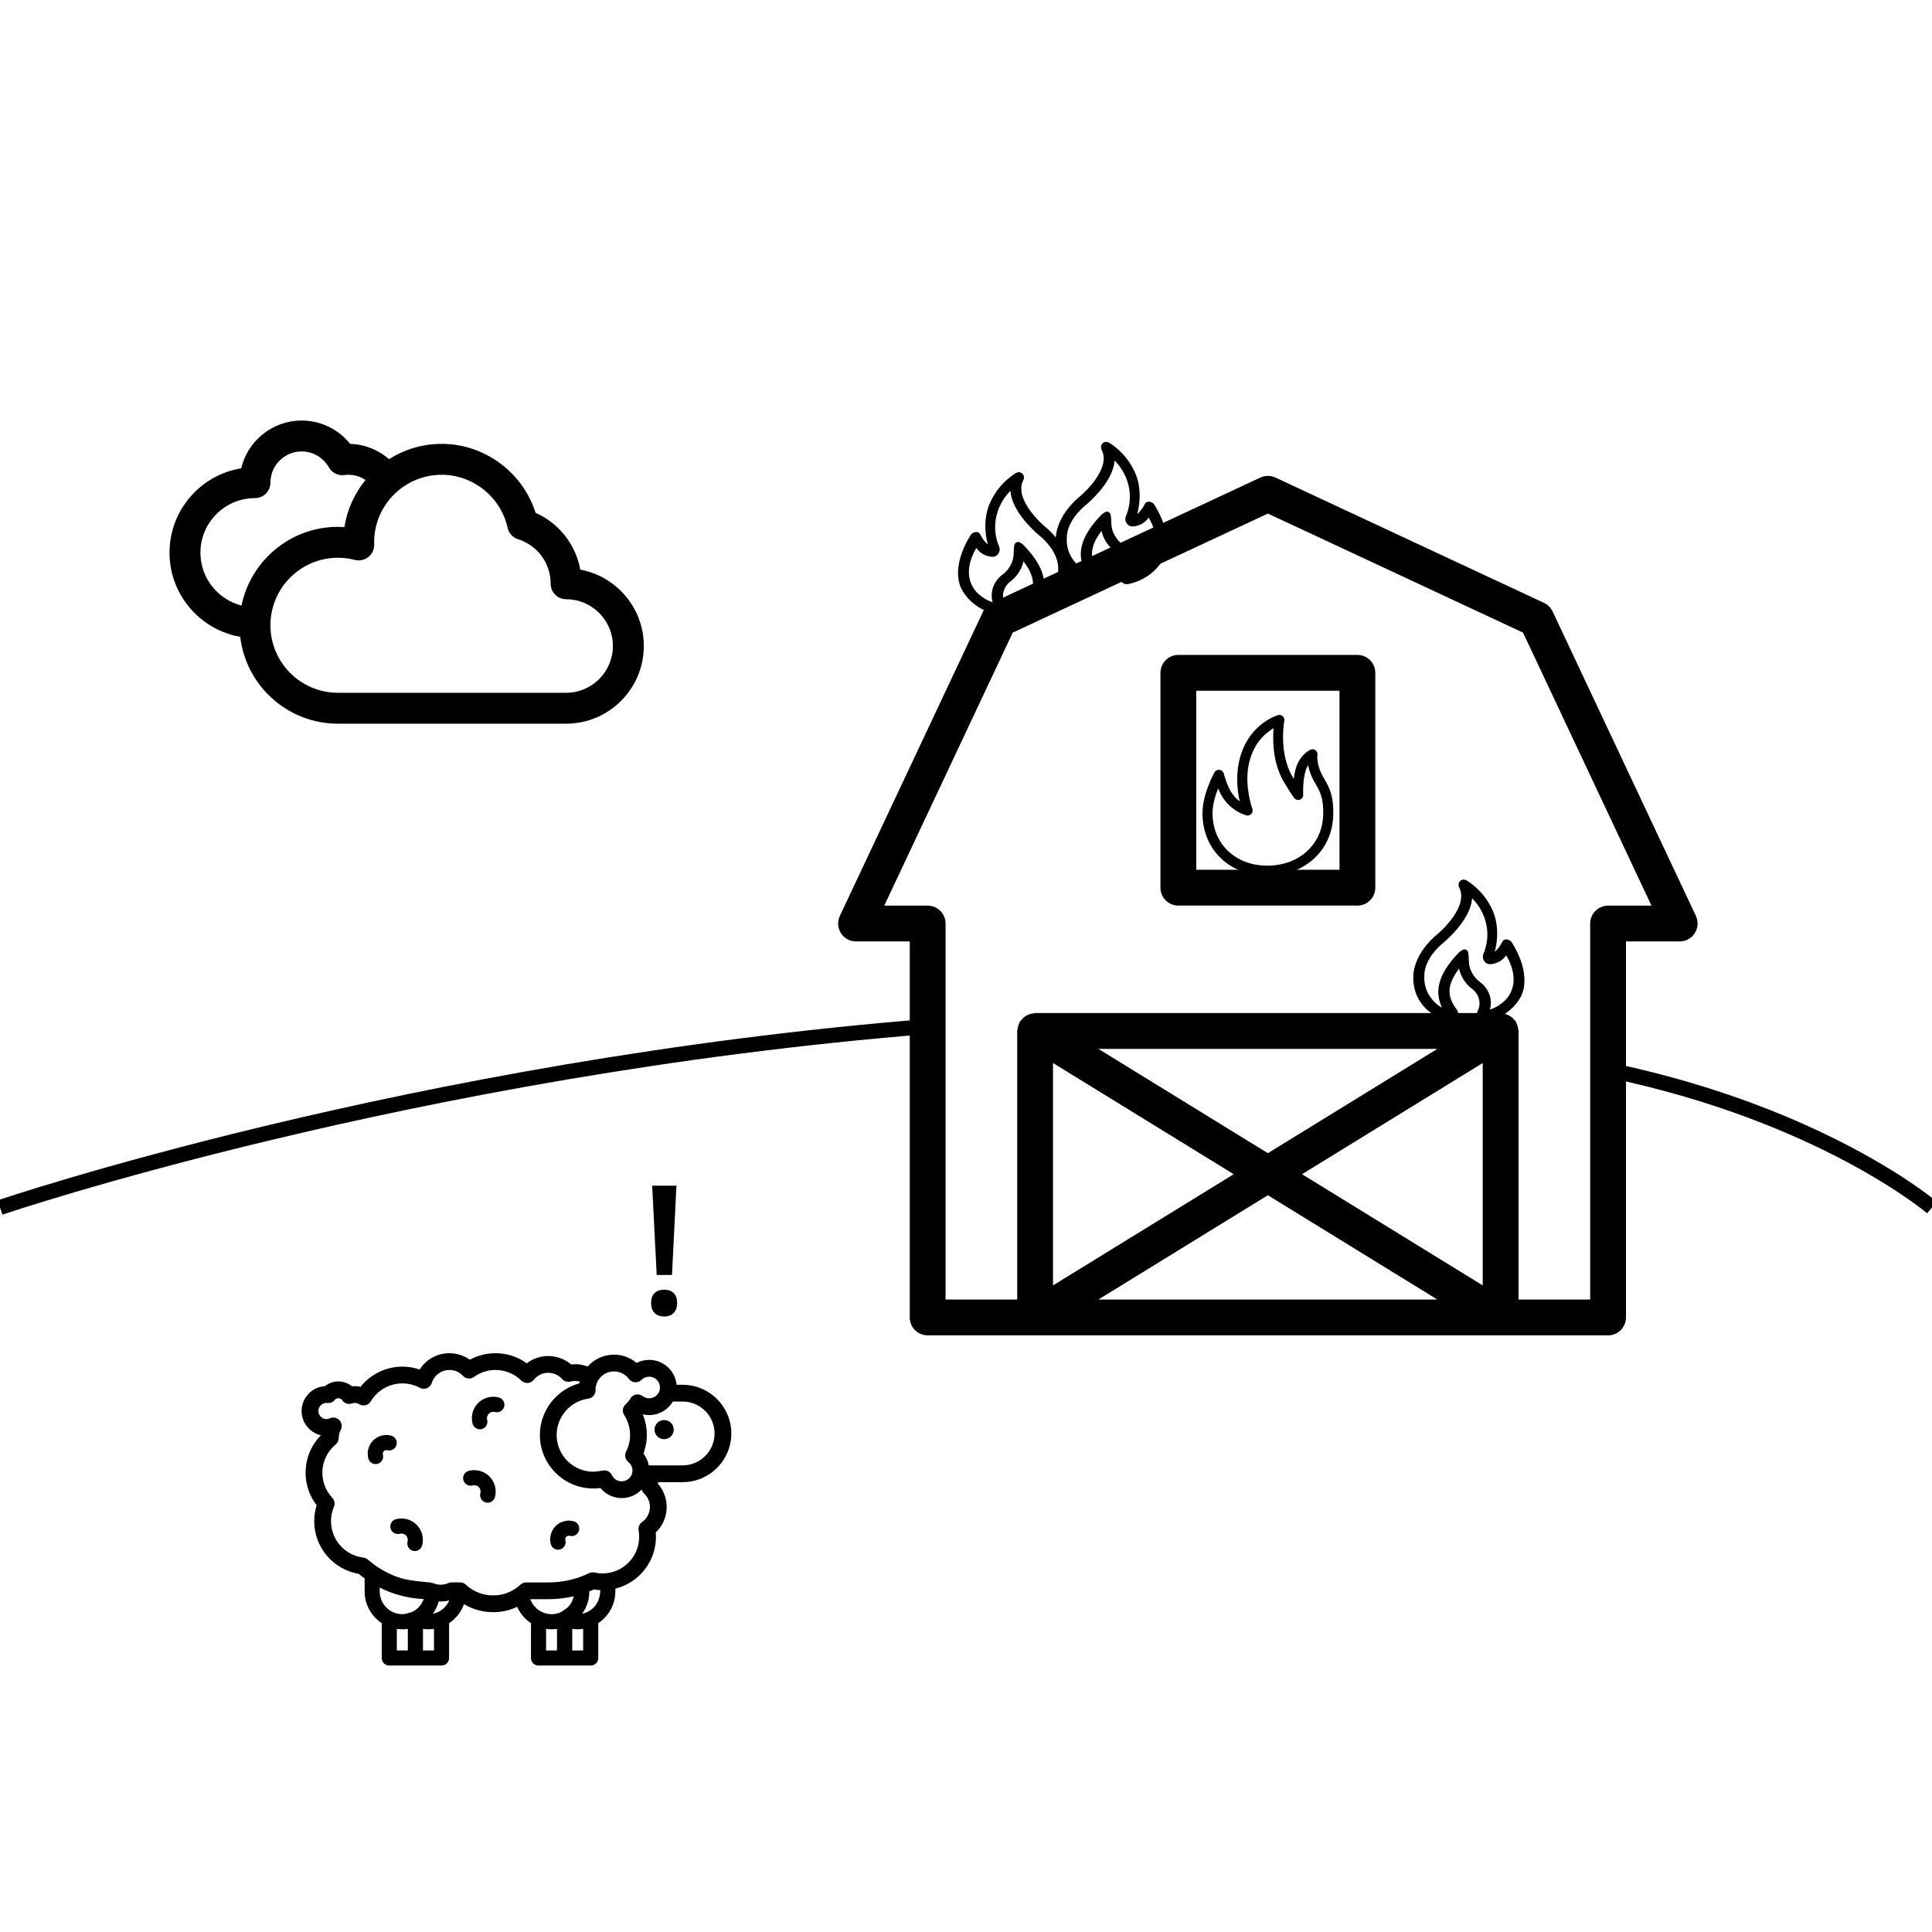 <?xml version="1.0" encoding="UTF-8" standalone="no" ?>
<!DOCTYPE svg PUBLIC "-//W3C//DTD SVG 1.1//EN" "http://www.w3.org/Graphics/SVG/1.1/DTD/svg11.dtd">
<svg xmlns="http://www.w3.org/2000/svg" xmlns:xlink="http://www.w3.org/1999/xlink" version="1.1" width="640" height="640" viewBox="0 0 640 640" xml:space="preserve">
<desc>Created with Fabric.js 5.3.0</desc>
<defs>
</defs>
<g transform="matrix(0.178 0 0 0.178 171.083 500)" id="0a8LOHSfORwGveIzoX5Hx"  >
<g style=""   >
		<g transform="matrix(1.562 0 0 1.562 0 0.001)" id="KgTHZuwHkxHq-8uhDdKYS"  >
<path style="stroke: none; stroke-width: 1; stroke-dasharray: none; stroke-linecap: butt; stroke-dashoffset: 0; stroke-linejoin: miter; stroke-miterlimit: 4; fill: rgb(0,0,0); fill-rule: nonzero; opacity: 1;"  transform=" translate(-256, -256)" d="M 454.001 107.548 L 446.819 107.548 C 445.194 90.92 431.144 77.888 414.104 77.888 C 408.828 77.888 403.737 79.134 399.166 81.463 C 391.681 75.213 382.115 71.649 372.214 71.649 C 359.745 71.649 348.534 77.12 340.831 85.775 C 336.108 83.988 331.071 83.045 325.914 83.045 C 324.322 83.045 322.729 83.142 321.148 83.316 C 313.587 76.892 303.935 73.285 293.904 73.285 C 284.501 73.285 275.575 76.372 268.317 81.962 C 257.528 74.141 244.593 69.916 231.031 69.916 C 220.231 69.916 209.82 72.592 200.493 77.705 C 193.43 72.689 184.905 69.916 176.152 69.916 C 161.441 69.916 148.247 77.412 140.686 89.361 C 134.067 87.097 127.08 85.927 120.05 85.927 C 100.616 85.927 82.211 94.962 70.208 109.965 C 66.893 109.185 63.427 108.968 60.025 109.369 C 55.497 105.664 49.777 103.573 43.798 103.573 C 37.883 103.573 32.25 105.599 27.744 109.228 C 12.284 110.202 0 123.093 0 138.8 C 0 152.872 9.858 164.679 23.03 167.691 C 11.352 179.553 4.766 195.499 4.766 212.333 C 4.766 226.448 9.392 240 17.917 251.093 C 16.021 257.192 15.057 263.529 15.057 270.007 C 15.057 301.227 37.654 327.702 68.105 332.826 C 70.38 334.711 72.72 336.52 75.103 338.242 L 75.103 353.917 C 75.103 369.115 82.935 383.317 95.469 391.539 L 95.469 433.093 C 95.469 438.054 99.499 442.084 104.46 442.084 L 166.738 442.084 C 171.699 442.084 175.729 438.054 175.729 433.093 L 175.729 391.54 C 183.994 386.113 190.212 378.097 193.495 368.899 C 203.905 375.149 215.854 378.508 228.203 378.508 C 238.245 378.508 247.951 376.331 256.845 372.16 C 260.344 379.992 266.064 386.773 273.311 391.54 L 273.311 433.094 C 273.311 438.055 277.341 442.085 282.302 442.085 L 344.46 442.085 C 349.432 442.085 353.462 438.055 353.462 433.094 L 353.462 391.54 C 365.985 383.318 373.817 369.116 373.817 353.918 L 373.817 350.43 C 401.885 343.508 422.196 318.192 422.196 288.575 C 422.196 286.896 422.12 285.195 421.99 283.494 C 430.212 275.629 434.989 264.656 434.989 253.119 C 434.989 243.001 431.262 233.165 424.655 225.56 C 424.622 224.899 424.568 224.228 424.525 223.567 L 454.001 223.567 C 485.979 223.567 512 197.547 512 165.558 C 512 133.568 485.98 107.548 454.001 107.548 z M 341.579 124.079 C 346.584 123.386 350.278 119.085 350.213 114.037 C 350.213 113.896 350.202 113.755 350.191 113.571 C 350.245 101.471 360.103 91.635 372.214 91.635 C 379.244 91.635 385.701 94.885 389.904 100.55 C 391.637 102.879 394.291 104.342 397.194 104.558 C 400.097 104.764 402.935 103.713 404.994 101.655 C 407.421 99.218 410.66 97.885 414.104 97.885 C 421.21 97.885 426.984 103.659 426.984 110.765 C 426.984 112.087 426.41 114.589 426.399 114.611 C 424.763 119.843 419.867 123.645 414.104 123.645 C 411.298 123.645 408.623 122.746 406.348 121.023 C 404.03 119.268 401.062 118.607 398.223 119.214 C 395.374 119.831 392.937 121.641 391.55 124.197 C 390.218 126.624 388.463 128.758 386.329 130.545 C 382.451 133.784 381.606 139.406 384.357 143.642 C 388.95 150.727 391.366 158.938 391.366 167.387 C 391.366 174.352 389.774 181.025 386.61 187.211 C 384.454 191.457 385.581 196.635 389.318 199.593 C 392.438 202.063 394.225 205.735 394.225 209.689 C 394.225 216.795 388.451 222.569 381.345 222.569 C 376.34 222.569 371.899 219.752 369.721 215.203 C 368.042 211.661 364.489 209.516 360.708 209.516 C 359.906 209.516 351.218 211.119 347.633 211.119 C 323.519 211.119 303.89 191.501 303.89 167.387 C 303.892 145.668 320.097 127.047 341.579 124.079 z M 126.581 424.092 L 113.463 424.092 L 113.463 398.364 C 115.63 398.689 117.818 398.862 120.049 398.862 C 122.259 398.862 124.436 398.689 126.581 398.375 L 126.581 424.092 z M 132.041 378.053 C 131.911 378.107 123.971 380.87 120.049 380.87 C 115.965 380.87 112.033 379.982 108.36 378.216 C 99.087 373.753 93.097 364.22 93.097 353.918 L 93.097 349.173 C 99.239 352.26 105.62 354.871 112.195 356.951 C 122.963 360.352 134.12 362.335 145.452 362.855 C 144.347 366.007 142.668 368.965 140.447 371.532 C 138.085 374.261 135.258 376.45 132.041 378.053 z M 157.747 424.092 L 144.618 424.092 L 144.618 398.375 C 146.763 398.689 148.951 398.862 151.161 398.862 C 153.382 398.862 155.581 398.689 157.747 398.364 L 157.747 424.092 z M 162.838 378.215 C 160.769 379.212 158.602 379.916 156.382 380.36 C 159.61 375.919 161.983 370.946 163.412 365.682 C 164.159 365.725 164.918 365.747 165.665 365.747 C 169.153 365.747 172.587 365.314 175.924 364.48 C 173.389 370.383 168.796 375.345 162.838 378.215 z M 304.314 424.092 L 291.293 424.092 L 291.293 398.364 C 293.47 398.689 295.669 398.862 297.89 398.862 C 300.067 398.862 302.201 398.689 304.314 398.396 L 304.314 424.092 z M 308.42 378.724 C 305.105 380.143 301.574 380.869 297.891 380.869 C 293.807 380.869 289.875 379.981 286.213 378.215 C 279.789 375.128 274.904 369.57 272.531 363.006 L 294.305 363.006 C 304.444 363.006 314.465 361.814 324.225 359.529 C 323.283 363.938 321.268 368.076 318.278 371.543 C 316.187 373.969 309.146 378.237 308.42 378.724 z M 335.469 424.092 L 322.47 424.092 L 322.47 398.397 C 324.572 398.689 326.716 398.863 328.883 398.863 C 331.115 398.863 333.303 398.69 335.469 398.365 L 335.469 424.092 z M 340.571 378.215 C 338.534 379.201 336.411 379.894 334.234 380.327 C 339.791 372.679 342.824 363.439 342.824 353.917 L 342.824 353.679 C 344.59 352.964 346.334 352.227 348.056 351.447 C 350.634 351.87 353.234 352.129 355.823 352.238 C 355.824 352.238 356.94 370.199 340.571 378.215 z M 405.633 271.133 C 402.47 273.365 400.867 277.221 401.538 281.034 C 401.982 283.558 402.21 286.104 402.21 288.574 C 402.21 310.749 385.636 329.424 363.634 332.013 C 358.759 332.598 353.809 332.349 348.934 331.266 C 346.735 330.768 344.428 331.039 342.402 332.024 C 338.589 333.876 334.602 335.523 330.551 336.931 C 318.927 340.972 306.73 343.019 294.305 343.019 L 267.548 343.019 C 265.013 343.019 262.565 343.983 260.712 345.716 C 259.325 347.016 257.82 348.251 256.238 349.399 C 248.059 355.368 238.364 358.52 228.203 358.52 C 216.114 358.52 204.566 353.959 195.694 345.694 C 193.842 343.972 191.415 343.018 188.88 343.018 L 178.643 343.018 C 177.246 343.018 175.859 343.31 174.592 343.874 C 169.685 346.041 164.193 346.376 158.949 344.708 C 158.212 344.481 154.096 343.018 152.688 343.018 C 152.688 343.018 128.964 341.296 118.218 337.894 C 108.1 334.698 98.513 330.051 89.684 324.071 C 85.968 321.558 82.361 318.774 78.97 315.816 C 77.453 314.494 75.569 313.66 73.564 313.422 C 51.606 310.822 35.043 292.157 35.043 270.004 C 35.043 264.089 36.202 258.348 38.488 252.964 C 40.037 249.324 39.29 245.11 36.581 242.229 C 28.955 234.083 24.752 223.467 24.752 212.331 C 24.752 199.278 30.526 187.004 40.59 178.663 C 42.843 176.789 44.165 174.016 44.197 171.091 C 44.24 167.614 45.074 164.299 46.678 161.222 C 48.65 157.42 47.989 152.783 45.021 149.696 C 42.064 146.609 37.46 145.742 33.582 147.551 C 32.325 148.136 30.993 148.439 29.617 148.439 C 24.309 148.439 19.987 144.117 19.987 138.798 C 19.987 133.479 24.309 129.157 29.617 129.157 C 29.942 129.157 35.846 130.468 39.442 125.636 C 40.46 124.26 42.107 123.556 43.797 123.556 C 45.649 123.556 47.393 124.477 48.455 126.026 C 51.033 129.796 55.843 131.323 60.133 129.752 C 62.993 128.701 66.015 129.059 68.539 130.64 C 70.814 132.081 73.576 132.536 76.198 131.907 C 78.82 131.279 81.073 129.621 82.448 127.303 C 90.313 114.109 104.72 105.908 120.049 105.908 C 127.404 105.908 134.402 107.674 140.848 111.151 C 143.48 112.57 146.6 112.743 149.363 111.617 C 152.136 110.49 154.249 108.183 155.137 105.334 C 158.019 96.105 166.468 89.897 176.153 89.897 C 182.317 89.897 188.037 92.389 192.261 96.917 C 195.695 100.6 201.35 101.153 205.423 98.195 C 212.919 92.768 221.77 89.897 231.032 89.897 C 242.612 89.897 253.532 94.393 261.775 102.539 C 263.801 104.543 266.574 105.594 269.412 105.41 C 272.25 105.237 274.883 103.861 276.637 101.64 C 280.851 96.321 287.145 93.266 293.904 93.266 C 300.198 93.266 306.199 95.974 310.381 100.686 C 312.873 103.492 316.718 104.672 320.347 103.741 C 322.167 103.264 324.041 103.037 325.915 103.037 C 327.789 103.037 329.62 103.275 331.396 103.73 C 331.223 104.445 331.06 105.16 330.93 105.886 C 303.631 113.317 283.905 138.46 283.905 167.384 C 283.905 202.515 312.493 231.102 347.634 231.102 C 350.429 231.102 353.224 230.918 355.997 230.56 C 362.161 238.013 371.466 242.552 381.346 242.552 C 390.716 242.552 399.177 238.609 405.167 232.304 C 405.644 234.091 406.608 235.738 407.984 237.027 C 412.512 241.252 415.004 246.961 415.004 253.114 C 415.003 260.268 411.494 267.006 405.633 271.133 z M 454.001 203.58 L 413.649 203.58 C 412.685 198.478 410.54 193.701 407.366 189.606 C 408.828 185.717 410.605 177.224 410.627 177.029 C 411.104 173.866 411.364 170.649 411.364 167.388 C 411.364 158.852 409.663 150.489 406.392 142.722 C 408.894 143.329 411.473 143.632 414.105 143.632 C 426.108 143.632 436.626 137.165 442.368 127.535 L 454.002 127.535 C 474.963 127.535 492.014 144.586 492.014 165.558 C 492.014 186.519 474.963 203.58 454.001 203.58 z" stroke-linecap="round" />
</g>
		<g transform="matrix(1.562 0 0 1.562 274.831 -148.442)" id="6gaHCj9s50cBdpDviCKMF"  >
<path style="stroke: none; stroke-width: 1; stroke-dasharray: none; stroke-linecap: butt; stroke-dashoffset: 0; stroke-linejoin: miter; stroke-miterlimit: 4; fill: rgb(0,0,0); fill-rule: nonzero; opacity: 1;"  transform=" translate(-11.432, -11.432)" d="M 0 11.432 C 0 5.118 5.118 0 11.432 0 C 17.746 0 22.864 5.118 22.864 11.432 C 22.864 17.746 17.746 22.864 11.432 22.864 C 5.118 22.864 0 17.746 0 11.432 z" stroke-linecap="round" />
</g>
		<g transform="matrix(1.562 0 0 1.562 -249.789 -111.361)" id="ofSCuv2NQ15I0kebIATk1"  >
<path style="stroke: none; stroke-width: 1; stroke-dasharray: none; stroke-linecap: butt; stroke-dashoffset: 0; stroke-linejoin: miter; stroke-miterlimit: 4; fill: rgb(0,0,0); fill-rule: nonzero; opacity: 1;"  transform=" translate(-96.135, -184.729)" d="M 106.787 168.153 C 99.139 166.112 90.912 168.315 85.316 173.911 C 79.715 179.513 77.512 187.741 79.565 195.389 C 80.644 199.405 84.276 202.053 88.246 202.053 C 89.017 202.053 89.803 201.953 90.584 201.743 C 95.382 200.455 98.227 195.522 96.938 190.724 C 96.54 189.245 96.951 187.716 98.035 186.631 C 99.12 185.546 100.655 185.131 102.143 185.533 C 106.939 186.814 111.87 183.964 113.153 179.164 C 114.437 174.365 111.586 169.435 106.787 168.153 z" stroke-linecap="round" />
</g>
		<g transform="matrix(1.562 0 0 1.562 -68.978 -42.717)" id="3RvBxCNg_7Qlp81WSA4Ep"  >
<path style="stroke: none; stroke-width: 1; stroke-dasharray: none; stroke-linecap: butt; stroke-dashoffset: 0; stroke-linejoin: miter; stroke-miterlimit: 4; fill: rgb(0,0,0); fill-rule: nonzero; opacity: 1;"  transform=" translate(-211.854, -228.661)" d="M 223.789 216.732 C 217.362 210.305 207.911 207.769 199.121 210.116 C 194.322 211.399 191.471 216.328 192.752 221.126 C 194.035 225.926 198.967 228.776 203.764 227.495 C 206.368 226.8 209.167 227.548 211.07 229.451 C 212.971 231.352 213.72 234.144 213.023 236.738 C 211.734 241.535 214.579 246.468 219.376 247.757 C 220.158 247.967 220.942 248.067 221.715 248.067 C 225.684 248.067 229.317 245.419 230.395 241.403 C 232.754 232.62 230.222 223.165 223.789 216.732 z" stroke-linecap="round" />
</g>
		<g transform="matrix(1.562 0 0 1.562 -52.689 -179.328)" id="AJAC-iXlnkeKGQ8PTY2lM"  >
<path style="stroke: none; stroke-width: 1; stroke-dasharray: none; stroke-linecap: butt; stroke-dashoffset: 0; stroke-linejoin: miter; stroke-miterlimit: 4; fill: rgb(0,0,0); fill-rule: nonzero; opacity: 1;"  transform=" translate(-222.279, -141.23)" d="M 235.012 122.684 C 226.226 120.337 216.773 122.873 210.345 129.3 C 203.91 135.734 201.379 145.188 203.738 153.973 C 204.816 157.99 208.449 160.637 212.418 160.637 C 213.19 160.637 213.976 160.537 214.757 160.327 C 219.554 159.038 222.4 154.105 221.11 149.308 C 220.413 146.714 221.162 143.922 223.064 142.02 C 224.966 140.118 227.765 139.367 230.369 140.065 C 235.166 141.346 240.098 138.495 241.38 133.695 C 242.663 128.897 239.812 123.967 235.012 122.684 z" stroke-linecap="round" />
</g>
		<g transform="matrix(1.562 0 0 1.562 -204.497 47.224)" id="U_C2PbNQM2UwoDOasXpzf"  >
<path style="stroke: none; stroke-width: 1; stroke-dasharray: none; stroke-linecap: butt; stroke-dashoffset: 0; stroke-linejoin: miter; stroke-miterlimit: 4; fill: rgb(0,0,0); fill-rule: nonzero; opacity: 1;"  transform=" translate(-125.122, -286.224)" d="M 137.056 274.292 C 130.626 267.865 121.176 265.33 112.387 267.679 C 107.588 268.962 104.738 273.892 106.021 278.691 C 107.304 283.49 112.232 286.344 117.034 285.057 C 119.636 284.362 122.435 285.111 124.337 287.012 C 126.238 288.914 126.988 291.707 126.291 294.301 C 125.002 299.098 127.848 304.031 132.644 305.32 C 133.426 305.53 134.21 305.63 134.983 305.63 C 138.952 305.63 142.585 302.982 143.663 298.966 C 146.022 290.182 143.491 280.728 137.056 274.292 z" stroke-linecap="round" />
</g>
		<g transform="matrix(1.562 0 0 1.562 89.803 47.99)" id="N9B7M8M7u7feTHf0JSyHA"  >
<path style="stroke: none; stroke-width: 1; stroke-dasharray: none; stroke-linecap: butt; stroke-dashoffset: 0; stroke-linejoin: miter; stroke-miterlimit: 4; fill: rgb(0,0,0); fill-rule: nonzero; opacity: 1;"  transform=" translate(-313.474, -286.714)" d="M 324.125 270.139 C 316.476 268.098 308.247 270.301 302.654 275.897 C 297.053 281.498 294.85 289.727 296.903 297.374 C 297.982 301.391 301.614 304.037 305.584 304.037 C 306.355 304.037 307.141 303.937 307.922 303.727 C 312.719 302.439 315.565 297.506 314.276 292.708 C 313.88 291.23 314.29 289.7 315.374 288.615 C 316.458 287.529 317.994 287.116 319.481 287.516 C 324.278 288.799 329.211 285.947 330.493 281.147 C 331.775 276.352 328.925 271.42 324.125 270.139 z" stroke-linecap="round" />
</g>
</g>
</g>
<g transform="matrix(-0.529 0 0 0.529 134.71 189.519)" id="CgAVX3c642iPffi0BraBF"  >
<path style="stroke: none; stroke-width: 1; stroke-dasharray: none; stroke-linecap: butt; stroke-dashoffset: 0; stroke-linejoin: miter; stroke-miterlimit: 4; fill: rgb(0,0,0); fill-rule: nonzero; opacity: 1;"  transform=" translate(-148.5, -148.5)" d="M 297 136.323 C 297 109.752 277.535 87.64 252.115 83.502 C 248.05 66.365 232.619 53.581 214.258 53.581 C 202.353 53.581 191.183 59.065 183.865 68.211 C 174.564 68.486 166.087 72.057 159.527 77.775 C 149.99 71.717 138.691 68.194 126.581 68.194 C 99.661 68.194 75.741 86.06 67.776 111.376 C 53.046 117.919 42.642 131.232 39.769 146.94 C 17.169 151.124 0 170.982 0 194.775 C 0 221.598 21.822 243.42 48.645 243.42 L 191.527 243.42 C 223.062 243.42 249.125 219.609 252.722 189.025 C 277.841 184.633 297 162.68 297 136.323 z M 191.526 224.065 L 48.645 224.065 C 32.494 224.065 19.355 210.926 19.355 194.775 C 19.355 178.624 32.494 165.484 48.645 165.484 C 53.989 165.484 58.322 161.151 58.322 155.807 C 58.322 142.973 66.536 131.75 78.763 127.881 C 82.063 126.836 84.554 124.108 85.295 120.727 C 89.511 101.503 106.873 87.55 126.581 87.55 C 149.894 87.55 168.861 106.516 168.861 129.83 C 168.861 130.141 168.849 130.449 168.838 130.758 L 168.824 131.18 C 168.73 134.225 170.074 137.136 172.454 139.037 C 174.834 140.939 177.972 141.611 180.918 140.848 C 184.362 139.958 187.931 139.507 191.527 139.507 C 214.841 139.507 233.807 158.473 233.807 181.786 C 233.806 205.098 214.84 224.065 191.526 224.065 z M 251.915 169.429 C 246.177 141.345 221.28 120.152 191.526 120.152 C 190.174 120.152 188.822 120.196 187.476 120.284 C 185.748 109.216 181.063 99.114 174.258 90.814 C 177.348 88.758 181.048 87.55 185.031 87.55 C 185.843 87.55 186.674 87.606 187.574 87.722 C 191.481 88.226 195.293 86.312 197.23 82.887 C 200.701 76.749 207.226 72.936 214.257 72.936 C 225.036 72.936 233.805 81.705 233.805 92.484 C 233.805 97.828 238.138 102.161 243.482 102.161 C 262.319 102.161 277.644 117.486 277.644 136.323 C 277.645 152.251 266.687 165.665 251.915 169.429 z" stroke-linecap="round" />
</g>
<g transform="matrix(0.356 0 0 0.356 420 300)" id="ak5zS-zBXc-5ipz_IBEiv"  >
<g style=""   >
		<g transform="matrix(1.562 0 0 1.562 -0.005 -116.661)" id="wvihxe-xHWmy-2kvpxSSt"  >
<path style="stroke: none; stroke-width: 1; stroke-dasharray: none; stroke-linecap: butt; stroke-dashoffset: 0; stroke-linejoin: miter; stroke-miterlimit: 4; fill: rgb(0,0,0); fill-rule: nonzero; opacity: 1;"  transform=" translate(-256, -181.339)" d="M 309.333 106.672 L 202.666 106.672 C 196.778 106.672 191.999 111.451 191.999 117.339 L 191.999 245.339 C 191.999 251.227 196.778 256.006 202.666 256.006 L 309.333 256.006 C 315.221 256.006 320 251.227 320 245.339 L 320 117.339 C 319.999 111.451 315.221 106.672 309.333 106.672 z M 298.666 234.672 L 213.333 234.672 L 213.333 128.005 L 298.666 128.005 L 298.666 234.672 z" stroke-linecap="round" />
</g>
		<g transform="matrix(1.562 0 0 1.562 0 0)" id="Sdl2qJhDd-Db9Gw6gnhh9"  >
<path style="stroke: none; stroke-width: 1; stroke-dasharray: none; stroke-linecap: butt; stroke-dashoffset: 0; stroke-linejoin: miter; stroke-miterlimit: 4; fill: rgb(0,0,0); fill-rule: nonzero; opacity: 1;"  transform=" translate(-256.003, -256.002)" d="M 510.975 262.128 L 425.642 80.795 C 424.575 78.534 422.762 76.72 420.522 75.675 L 260.522 1.008 C 257.642 -0.336 254.357 -0.336 251.477 1.008 L 91.477 75.675 C 89.237 76.72 87.424 78.534 86.357 80.795 L 1.023 262.128 C -0.534 265.435 -0.278 269.296 1.663 272.389 C 3.604 275.482 7.018 277.338 10.666 277.338 L 42.666 277.338 L 42.666 501.338 C 42.666 507.226 47.445 512.005 53.333 512.005 L 458.666 512.005 C 464.554 512.005 469.333 507.226 469.333 501.338 L 469.333 277.338 L 501.333 277.338 C 504.981 277.338 508.373 275.482 510.336 272.389 C 512.298 269.296 512.533 265.435 510.975 262.128 z M 235.647 416.005 L 127.999 482.245 L 127.999 349.765 L 235.647 416.005 z M 155.029 341.339 L 356.97 341.339 L 255.999 403.483 L 155.029 341.339 z M 155.029 490.672 L 256 428.528 L 356.971 490.672 L 155.029 490.672 z M 383.999 482.245 L 276.351 416.005 L 383.999 349.765 L 383.999 482.245 z M 458.666 256.005 C 452.778 256.005 447.999 260.784 447.999 266.672 L 447.999 490.672 L 405.332 490.672 L 405.332 330.672 C 405.332 330.416 405.204 330.181 405.183 329.925 C 405.14 329.2 404.948 328.496 404.756 327.792 C 404.564 327.109 404.351 326.469 404.031 325.851 C 403.903 325.616 403.903 325.339 403.754 325.104 C 403.541 324.741 403.178 324.549 402.943 324.229 C 402.474 323.632 402.004 323.098 401.428 322.629 C 400.916 322.202 400.404 321.861 399.828 321.562 C 399.209 321.199 398.591 320.922 397.887 320.687 C 397.226 320.474 396.564 320.367 395.882 320.282 C 395.455 320.197 395.093 320.005 394.666 320.005 L 117.333 320.005 C 116.906 320.005 116.544 320.197 116.117 320.261 C 115.413 320.346 114.773 320.453 114.09 320.666 C 113.407 320.879 112.789 321.178 112.17 321.541 C 111.594 321.861 111.082 322.202 110.57 322.629 C 109.994 323.12 109.525 323.653 109.055 324.25 C 108.799 324.57 108.458 324.762 108.244 325.125 C 108.095 325.36 108.095 325.637 107.967 325.872 C 107.647 326.491 107.434 327.152 107.242 327.835 C 107.029 328.56 106.858 329.243 106.815 329.968 C 106.794 330.181 106.666 330.416 106.666 330.672 L 106.666 490.672 L 63.999 490.672 L 63.999 266.672 C 63.999 260.784 59.22 256.005 53.332 256.005 L 27.477 256.005 L 104 93.381 L 256 22.448 L 408 93.36 L 484.523 256.005 L 458.666 256.005 z" stroke-linecap="round" />
</g>
</g>
</g>
<g transform="matrix(1 0 0 1 153.873 370)" id="-pbegi7o3baC9POVeK95C"  >
<path style="stroke: rgb(0,0,0); stroke-width: 5; stroke-dasharray: none; stroke-linecap: butt; stroke-dashoffset: 0; stroke-linejoin: miter; stroke-miterlimit: 4; fill: rgb(255,255,255); fill-opacity: 0; fill-rule: nonzero; opacity: 1;"  transform=" translate(0, 0)" d="M -153.873 30 C -153.873 30 -17.696 -16.275 153.873 -30" stroke-linecap="round" />
</g>
<g transform="matrix(1 0 0 1 586.618 377.258)" id="vQ3tEtkd3GwPyAZShCL9o"  >
<path style="stroke: rgb(0,0,0); stroke-width: 5; stroke-dasharray: none; stroke-linecap: butt; stroke-dashoffset: 0; stroke-linejoin: miter; stroke-miterlimit: 4; fill: rgb(255,255,255); fill-opacity: 0; fill-rule: nonzero; opacity: 1;"  transform=" translate(0, 0)" d="M 53.382 22.742 C 53.382 22.742 17.206 -8.036 -53.382 -22.742" stroke-linecap="round" />
</g>
<g transform="matrix(1.24 0 0 1.24 220 414.433)" id="JifPaHuuAk7uK9ZET-P2k"  >
<path style="stroke: none; stroke-width: 1; stroke-dasharray: none; stroke-linecap: butt; stroke-dashoffset: 0; stroke-linejoin: miter; stroke-miterlimit: 4; fill: rgb(0,0,0); fill-rule: nonzero; opacity: 1;"  transform=" translate(-214.097, -375.881)" d="M 217.391 358.408 L 216.195 382.268 L 212.117 382.268 L 210.898 358.408 L 217.391 358.408 Z M 210.617 389.744 L 210.617 389.744 Q 210.617 388.01 211.531 387.108 Q 212.445 386.205 214.133 386.205 L 214.133 386.205 Q 215.797 386.205 216.688 387.143 Q 217.578 388.08 217.578 389.744 L 217.578 389.744 Q 217.578 391.408 216.676 392.381 Q 215.773 393.354 214.133 393.354 L 214.133 393.354 Q 212.469 393.354 211.543 392.416 Q 210.617 391.479 210.617 389.744 Z" stroke-linecap="round" />
</g>
<g transform="matrix(-2.947 0 0 2.947 335.785 180)" id="YkduaCP_54TwW6SbOTh_O"  >
<path style="stroke: none; stroke-width: 1; stroke-dasharray: none; stroke-linecap: butt; stroke-dashoffset: 0; stroke-linejoin: miter; stroke-miterlimit: 4; fill: rgb(0,0,0); fill-rule: nonzero; opacity: 1;"  transform=" translate(-8.25, -8)" d="M 9.32 15.653 C 9.131 15.408 9.097 15.076 9.234 14.798 C 9.41 14.456 9.479 14.065 9.434 13.68 C 9.397 13.405 9.306 13.141 9.167 12.901 C 9.029 12.665 8.845 12.458 8.626 12.295 C 7.878 11.733 7.354 10.925 7.145 10.013 C 5.437 12.252 6.092 13.523 6.91 14.643 C 7.107 14.913 7.101 15.28 6.896 15.544 C 6.794 15.674 6.658 15.772 6.502 15.827 C 6.348 15.881 6.182 15.889 6.024 15.85 C 4.919 15.58 3.879 15.066 3.174 14.247 C 2.774 13.792 2.467 13.264 2.268 12.692 C 2.067 12.115 1.978 11.505 2.005 10.895 C 2.005 10.895 1.872 8.432 4.842 6.019 C 4.842 6.019 8.352 3.041 7.134 0.839 C 7.042 0.618 7.086 0.364 7.246 0.186 C 7.402 0.011 7.651 -0.048 7.869 0.039 L 8.015 0.097 C 9.337 0.933 10.37 2.155 10.975 3.597 C 11.555 5.01 11.551 6.657 11.159 8.124 C 11.484 7.832 11.755 7.483 11.96 7.091 L 11.989 7.027 C 12.187 6.55 12.81 6.702 13.044 7.014 C 13.13 7.151 15.336 10.357 14.151 13.062 C 13.718 13.882 13.085 14.579 12.311 15.089 C 11.662 15.52 10.936 15.823 10.173 15.982 C 10.015 16.015 9.851 16.002 9.701 15.944 C 9.549 15.885 9.417 15.785 9.32 15.654 z M 7.554 7.892 C 7.748 7.791 7.986 7.854 8.104 8.038 C 8.144 8.097 8.17 8.164 8.179 8.236 L 8.224 8.585 C 8.244 9.096 8.238 9.63 8.437 10.121 C 8.643 10.625 8.963 11.071 9.369 11.419 C 9.892 11.763 10.297 12.259 10.529 12.841 C 10.749 13.405 10.779 14.031 10.613 14.614 C 11.121 14.454 11.593 14.197 12.003 13.857 L 12.106 13.773 C 12.442 13.496 12.719 13.15 12.919 12.756 C 13.12 12.363 13.241 11.931 13.273 11.487 C 13.338 10.462 12.989 9.433 12.446 8.515 C 12.198 8.875 11.856 9.154 11.461 9.319 C 11.214 9.424 10.952 9.489 10.685 9.509 C 10.532 9.519 10.38 9.484 10.246 9.409 C 10.11 9.332 9.999 9.218 9.925 9.081 C 9.801 8.857 9.788 8.587 9.89 8.352 C 10.302 7.38 10.43 6.302 10.255 5.255 C 10.048 4.057 9.474 2.953 8.613 2.095 C 8.457 4.3 6.196 6.353 5.732 6.795 C 5.66 6.863 5.585 6.927 5.508 6.989 C 3.082 8.954 3.248 10.744 3.248 10.823 C 3.2 11.534 3.359 12.244 3.707 12.866 C 4.072 13.511 4.597 14.043 5.227 14.406 C 4.5 12.808 4.5 10.89 7.183 8.14 L 7.555 7.89 z" stroke-linecap="round" />
</g>
<g transform="matrix(2.947 0 0 2.947 486.58 314.952)" id="jelQASOC_LD5Y8-47Rzed"  >
<path style="stroke: none; stroke-width: 1; stroke-dasharray: none; stroke-linecap: butt; stroke-dashoffset: 0; stroke-linejoin: miter; stroke-miterlimit: 4; fill: rgb(0,0,0); fill-rule: nonzero; opacity: 1;"  transform=" translate(-8.25, -8)" d="M 9.32 15.653 C 9.131 15.408 9.097 15.076 9.234 14.798 C 9.41 14.456 9.479 14.065 9.434 13.68 C 9.397 13.405 9.306 13.141 9.167 12.901 C 9.029 12.665 8.845 12.458 8.626 12.295 C 7.878 11.733 7.354 10.925 7.145 10.013 C 5.437 12.252 6.092 13.523 6.91 14.643 C 7.107 14.913 7.101 15.28 6.896 15.544 C 6.794 15.674 6.658 15.772 6.502 15.827 C 6.348 15.881 6.182 15.889 6.024 15.85 C 4.919 15.58 3.879 15.066 3.174 14.247 C 2.774 13.792 2.467 13.264 2.268 12.692 C 2.067 12.115 1.978 11.505 2.005 10.895 C 2.005 10.895 1.872 8.432 4.842 6.019 C 4.842 6.019 8.352 3.041 7.134 0.839 C 7.042 0.618 7.086 0.364 7.246 0.186 C 7.402 0.011 7.651 -0.048 7.869 0.039 L 8.015 0.097 C 9.337 0.933 10.37 2.155 10.975 3.597 C 11.555 5.01 11.551 6.657 11.159 8.124 C 11.484 7.832 11.755 7.483 11.96 7.091 L 11.989 7.027 C 12.187 6.55 12.81 6.702 13.044 7.014 C 13.13 7.151 15.336 10.357 14.151 13.062 C 13.718 13.882 13.085 14.579 12.311 15.089 C 11.662 15.52 10.936 15.823 10.173 15.982 C 10.015 16.015 9.851 16.002 9.701 15.944 C 9.549 15.885 9.417 15.785 9.32 15.654 z M 7.554 7.892 C 7.748 7.791 7.986 7.854 8.104 8.038 C 8.144 8.097 8.17 8.164 8.179 8.236 L 8.224 8.585 C 8.244 9.096 8.238 9.63 8.437 10.121 C 8.643 10.625 8.963 11.071 9.369 11.419 C 9.892 11.763 10.297 12.259 10.529 12.841 C 10.749 13.405 10.779 14.031 10.613 14.614 C 11.121 14.454 11.593 14.197 12.003 13.857 L 12.106 13.773 C 12.442 13.496 12.719 13.15 12.919 12.756 C 13.12 12.363 13.241 11.931 13.273 11.487 C 13.338 10.462 12.989 9.433 12.446 8.515 C 12.198 8.875 11.856 9.154 11.461 9.319 C 11.214 9.424 10.952 9.489 10.685 9.509 C 10.532 9.519 10.38 9.484 10.246 9.409 C 10.11 9.332 9.999 9.218 9.925 9.081 C 9.801 8.857 9.788 8.587 9.89 8.352 C 10.302 7.38 10.43 6.302 10.255 5.255 C 10.048 4.057 9.474 2.953 8.613 2.095 C 8.457 4.3 6.196 6.353 5.732 6.795 C 5.66 6.863 5.585 6.927 5.508 6.989 C 3.082 8.954 3.248 10.744 3.248 10.823 C 3.2 11.534 3.359 12.244 3.707 12.866 C 4.072 13.511 4.597 14.043 5.227 14.406 C 4.5 12.808 4.5 10.89 7.183 8.14 L 7.555 7.89 z" stroke-linecap="round" />
</g>
<g transform="matrix(2.947 0 0 2.947 368.149 169.95)" id="NHz8D2uddnBKUfvEcwDMK"  >
<path style="stroke: none; stroke-width: 1; stroke-dasharray: none; stroke-linecap: butt; stroke-dashoffset: 0; stroke-linejoin: miter; stroke-miterlimit: 4; fill: rgb(0,0,0); fill-rule: nonzero; opacity: 1;"  transform=" translate(-8.25, -8)" d="M 9.32 15.653 C 9.131 15.408 9.097 15.076 9.234 14.798 C 9.41 14.456 9.479 14.065 9.434 13.68 C 9.397 13.405 9.306 13.141 9.167 12.901 C 9.029 12.665 8.845 12.458 8.626 12.295 C 7.878 11.733 7.354 10.925 7.145 10.013 C 5.437 12.252 6.092 13.523 6.91 14.643 C 7.107 14.913 7.101 15.28 6.896 15.544 C 6.794 15.674 6.658 15.772 6.502 15.827 C 6.348 15.881 6.182 15.889 6.024 15.85 C 4.919 15.58 3.879 15.066 3.174 14.247 C 2.774 13.792 2.467 13.264 2.268 12.692 C 2.067 12.115 1.978 11.505 2.005 10.895 C 2.005 10.895 1.872 8.432 4.842 6.019 C 4.842 6.019 8.352 3.041 7.134 0.839 C 7.042 0.618 7.086 0.364 7.246 0.186 C 7.402 0.011 7.651 -0.048 7.869 0.039 L 8.015 0.097 C 9.337 0.933 10.37 2.155 10.975 3.597 C 11.555 5.01 11.551 6.657 11.159 8.124 C 11.484 7.832 11.755 7.483 11.96 7.091 L 11.989 7.027 C 12.187 6.55 12.81 6.702 13.044 7.014 C 13.13 7.151 15.336 10.357 14.151 13.062 C 13.718 13.882 13.085 14.579 12.311 15.089 C 11.662 15.52 10.936 15.823 10.173 15.982 C 10.015 16.015 9.851 16.002 9.701 15.944 C 9.549 15.885 9.417 15.785 9.32 15.654 z M 7.554 7.892 C 7.748 7.791 7.986 7.854 8.104 8.038 C 8.144 8.097 8.17 8.164 8.179 8.236 L 8.224 8.585 C 8.244 9.096 8.238 9.63 8.437 10.121 C 8.643 10.625 8.963 11.071 9.369 11.419 C 9.892 11.763 10.297 12.259 10.529 12.841 C 10.749 13.405 10.779 14.031 10.613 14.614 C 11.121 14.454 11.593 14.197 12.003 13.857 L 12.106 13.773 C 12.442 13.496 12.719 13.15 12.919 12.756 C 13.12 12.363 13.241 11.931 13.273 11.487 C 13.338 10.462 12.989 9.433 12.446 8.515 C 12.198 8.875 11.856 9.154 11.461 9.319 C 11.214 9.424 10.952 9.489 10.685 9.509 C 10.532 9.519 10.38 9.484 10.246 9.409 C 10.11 9.332 9.999 9.218 9.925 9.081 C 9.801 8.857 9.788 8.587 9.89 8.352 C 10.302 7.38 10.43 6.302 10.255 5.255 C 10.048 4.057 9.474 2.953 8.613 2.095 C 8.457 4.3 6.196 6.353 5.732 6.795 C 5.66 6.863 5.585 6.927 5.508 6.989 C 3.082 8.954 3.248 10.744 3.248 10.823 C 3.2 11.534 3.359 12.244 3.707 12.866 C 4.072 13.511 4.597 14.043 5.227 14.406 C 4.5 12.808 4.5 10.89 7.183 8.14 L 7.555 7.89 z" stroke-linecap="round" />
</g>
<g transform="matrix(1.667 0 0 1.667 420 263.462)" id="M-JjeaP7tWPvzv_hcIKLZ"  >
<path style="stroke: none; stroke-width: 1; stroke-dasharray: none; stroke-linecap: butt; stroke-dashoffset: 0; stroke-linejoin: miter; stroke-miterlimit: 4; fill: rgb(0,0,0); fill-rule: nonzero; opacity: 1;"  transform=" translate(-15.999, -15.999)" d="M 15.888 31.977 C 8.349 31.977 3.001 26.749 3.001 19.546 C 3.001 15.722 5.294 11.602 5.391 11.43 C 5.59 11.076 5.981 10.883 6.389 10.928 C 6.793 10.98 7.125 11.271 7.229 11.664 C 7.235 11.688 7.853 14 8.669 15.284 C 9.217 16.148 9.773 16.759 10.398 17.183 C 9.975 15.35 9.651 12.592 10.178 9.762 C 11.626 1.994 17.74 0.135 18.002 0.061 C 18.339 -0.036 18.697 0.051 18.953 0.284 C 19.209 0.519 19.326 0.87 19.26 1.211 C 19.25 1.265 18.24 6.704 20.383 11.338 C 20.578 11.759 20.849 12.248 21.141 12.737 C 21.224 12.065 21.353 11.351 21.551 10.657 C 22.337 7.908 24.37 6.969 24.455 6.931 C 24.794 6.777 25.19 6.827 25.482 7.057 C 25.774 7.288 25.915 7.66 25.847 8.026 C 25.836 8.094 25.553 9.964 27.145 12.618 C 28.583 15.014 28.997 16.567 28.997 19.546 C 28.997 26.749 23.483 31.976 15.886 31.976 z M 6.115 14.615 C 5.566 16 5 17.841 5 19.546 C 5 25.59 9.506 29.976 15.887 29.976 C 22.325 29.976 26.997 25.59 26.997 19.545 C 26.997 16.934 26.674 15.723 25.43 13.646 C 24.598 12.26 24.187 11.013 23.991 10.021 C 23.793 10.342 23.609 10.733 23.475 11.205 C 22.865 13.336 23.019 15.828 23.021 15.854 C 23.05 16.3 22.779 16.713 22.357 16.862 C 21.935 17.011 21.465 16.864 21.206 16.498 C 21.131 16.391 19.352 13.874 18.569 12.178 C 16.941 8.66 16.968 4.855 17.135 2.664 C 15.487 3.624 12.958 5.768 12.146 10.13 C 11.355 14.374 12.892 18.618 12.908 18.659 C 13.041 19.005 12.971 19.398 12.727 19.677 C 12.482 19.954 12.105 20.077 11.741 19.99 C 11.617 19.96 8.803 19.228 6.98 16.356 C 6.655 15.842 6.363 15.219 6.116 14.614 z" stroke-linecap="round" />
</g>
</svg>